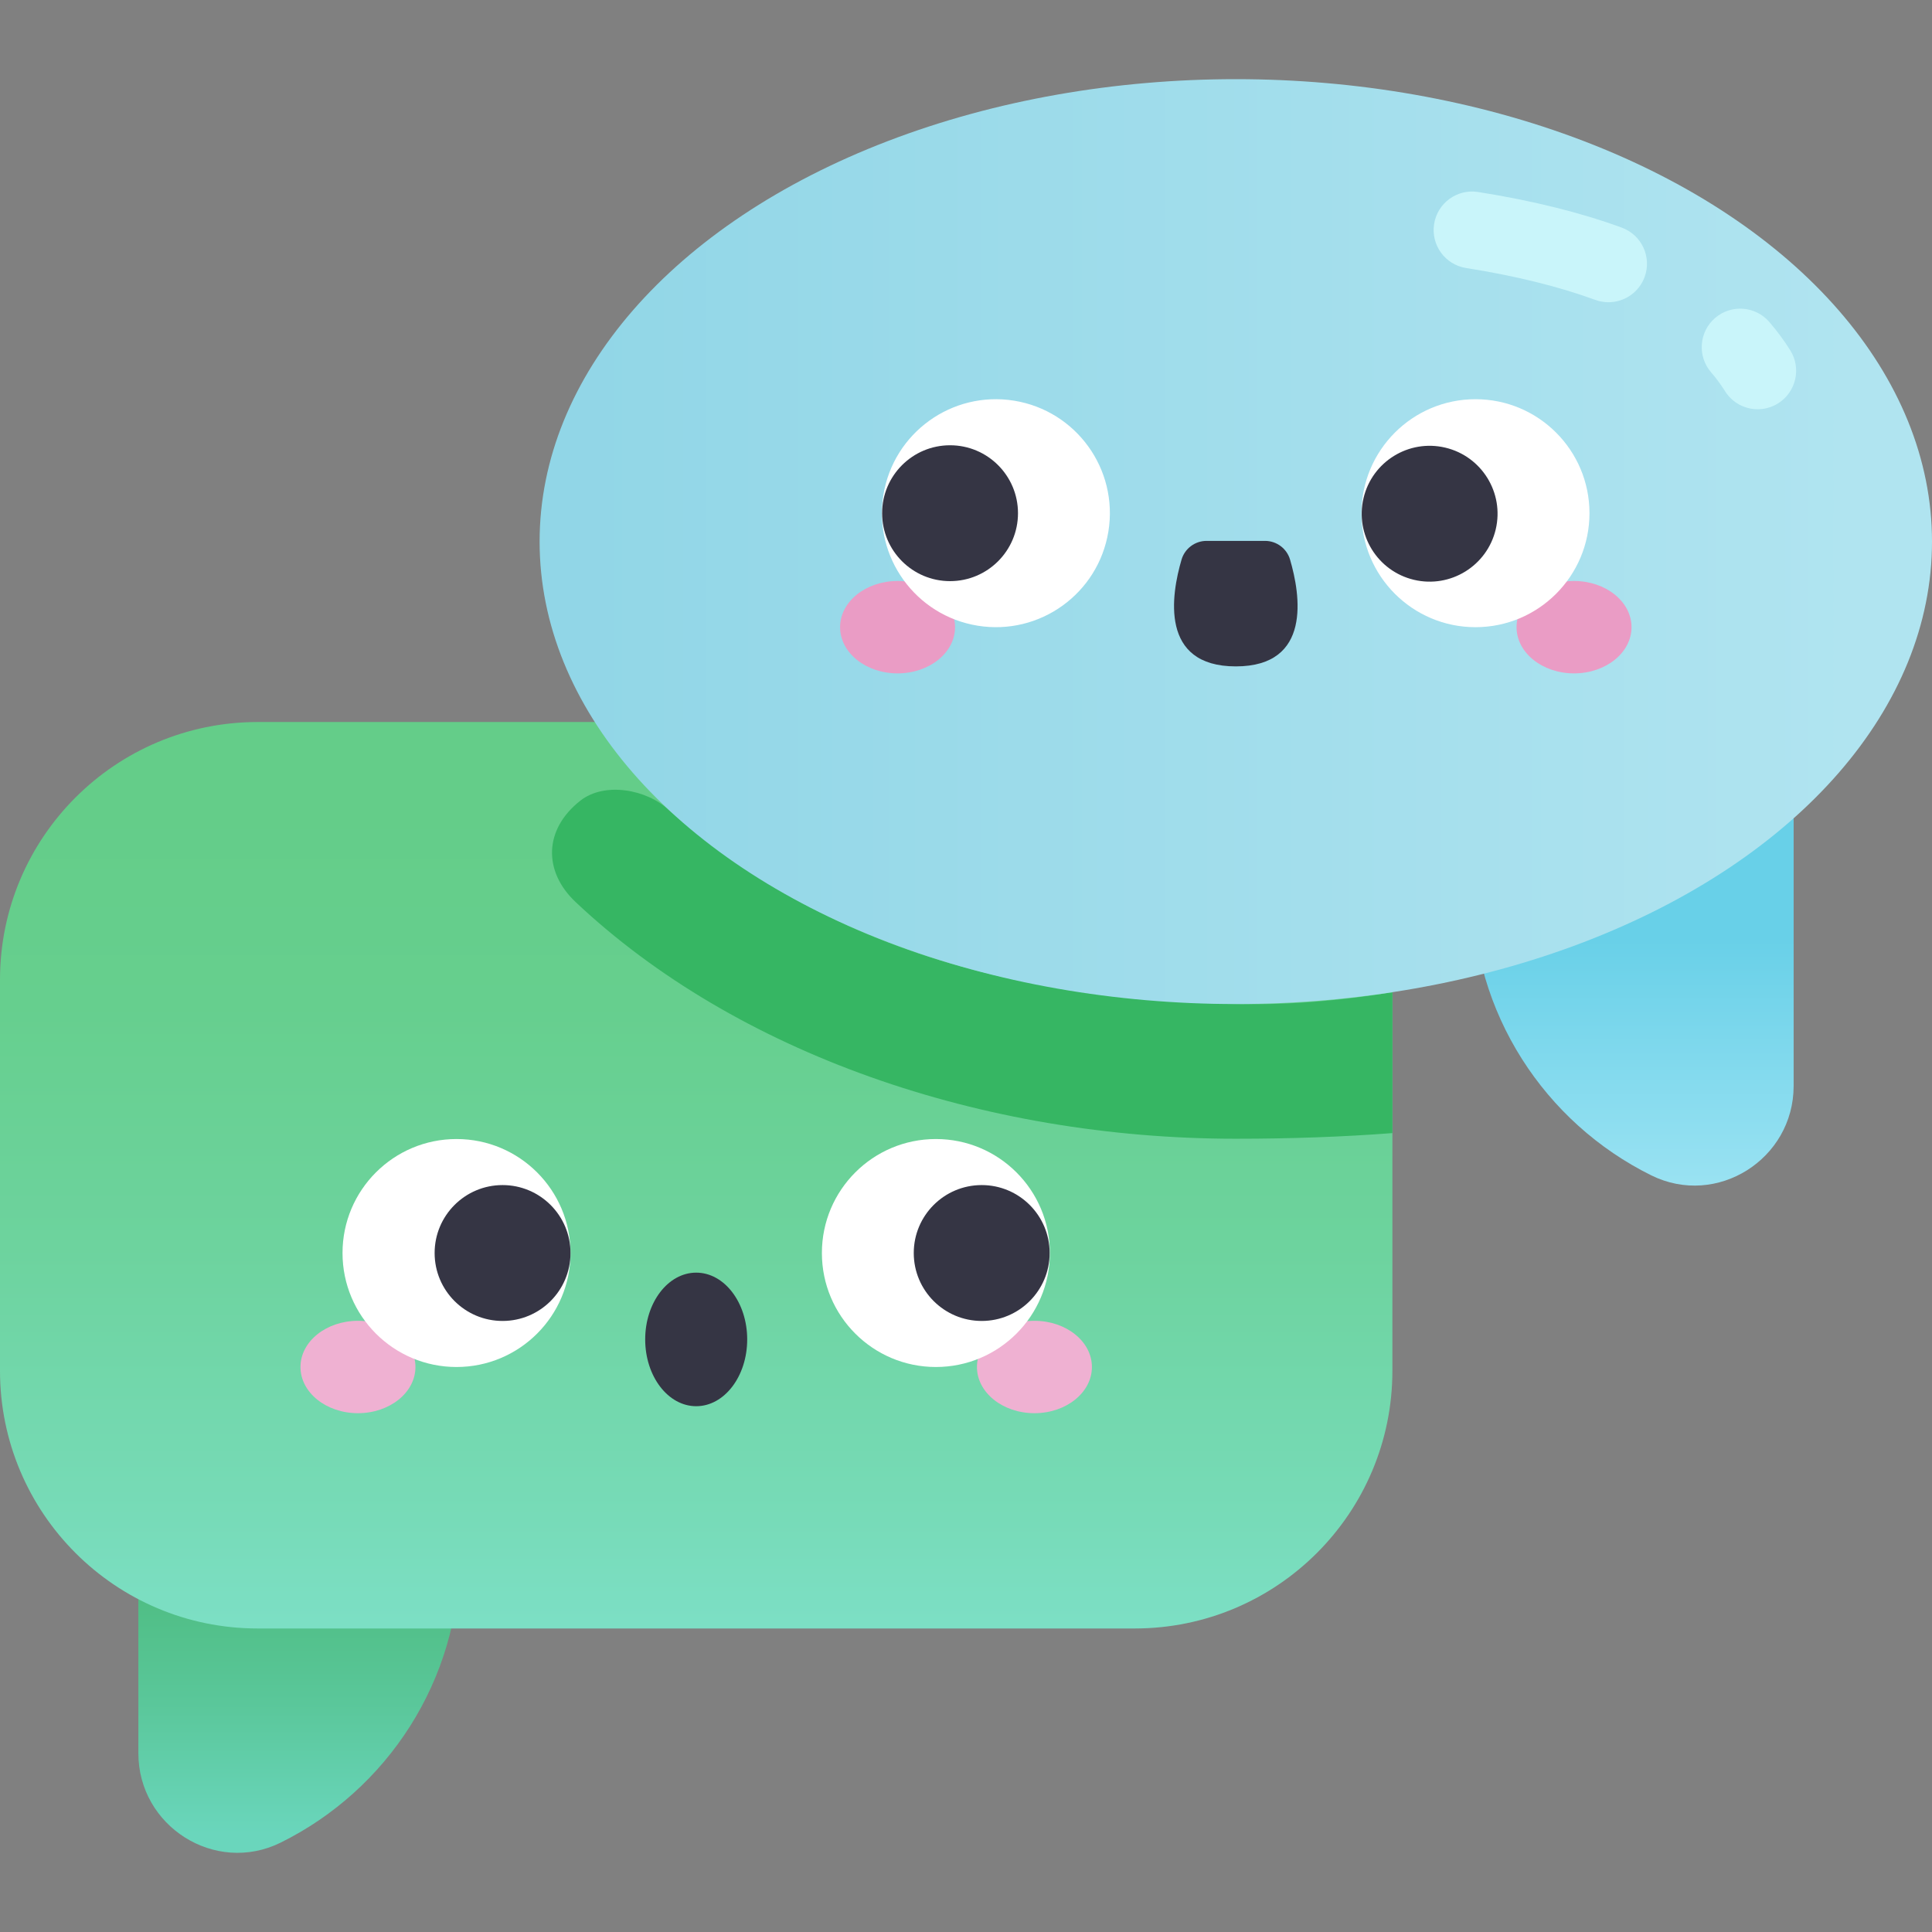 <svg id="Capa_1" enable-background="new 0 0 502 502" height="512" viewBox="0 0 502 502" width="512" xmlns="http://www.w3.org/2000/svg" xmlns:xlink="http://www.w3.org/1999/xlink"><rect x="0" y="0" width="502" height="502" fill="#808080" stroke="none"/><linearGradient id="SVGID_1_" gradientTransform="matrix(1 0 0 -1 0 504)" gradientUnits="userSpaceOnUse" x1="77.722" x2="77.722" y1="148.635" y2="27.325"><stop offset="0" stop-color="#43b36b"/><stop offset=".196" stop-color="#46b570"/><stop offset=".443" stop-color="#4dbc80"/><stop offset=".718" stop-color="#5ac79a"/><stop offset="1" stop-color="#6ad6bc"/></linearGradient><linearGradient id="SVGID_2_" gradientTransform="matrix(1 0 0 -1 0 504)" gradientUnits="userSpaceOnUse" x1="180.896" x2="180.896" y1="293.495" y2="66.832"><stop offset="0" stop-color="#64cd89"/><stop offset=".222" stop-color="#66cf8e"/><stop offset=".502" stop-color="#6dd39e"/><stop offset=".811" stop-color="#77dbb8"/><stop offset="1" stop-color="#7fe1cb"/></linearGradient><linearGradient id="SVGID_3_" gradientTransform="matrix(-1 0 0 -1 134.01 504)" gradientUnits="userSpaceOnUse" x1="-290.268" x2="-290.268" y1="260.554" y2="178.72"><stop offset="0" stop-color="#68d0e8"/><stop offset="1" stop-color="#a7e7f5"/></linearGradient><linearGradient id="SVGID_4_" gradientTransform="matrix(1 0 0 -1 0 504)" gradientUnits="userSpaceOnUse" x1="123.738" x2="481.825" y1="363.273" y2="363.273"><stop offset="0" stop-color="#8fd5e6"/><stop offset="1" stop-color="#b0e4f0"/></linearGradient><g><path d="m35.952 320.302c46.138 0 83.54 37.402 83.54 83.54 0 32.862-18.975 61.293-46.566 74.933-17.032 8.42-36.974-4.231-36.974-23.231z" fill="url(#SVGID_1_)"/><path d="m294.823 423.135h-227.854c-36.986 0-66.969-29.983-66.969-66.969v-101.592c0-36.986 29.983-66.969 66.969-66.969h227.854c36.986 0 66.969 29.983 66.969 66.969v101.592c0 36.986-29.983 66.969-66.969 66.969z" fill="url(#SVGID_2_)"/><path d="m321.104 260.884c-76.688-1.624-119.357-25.899-147.261-50.358-5.787-5.478-16.779-7.418-23.043-2.493-9.57 7.523-9.633 18.428-1.257 26.329 41.603 39.248 105.569 61.521 171.562 61.521 14.325 0 27.879-.488 40.687-1.466v-36.585c-12.313 1.997-26.023 3.363-40.688 3.052z" fill="#36b663"/><path d="m466.048 146.932c-46.138 0-83.54 37.402-83.54 83.54 0 32.862 18.975 61.293 46.566 74.933 17.032 8.42 36.974-4.231 36.974-23.231z" fill="url(#SVGID_3_)"/><ellipse cx="321.104" cy="140.727" fill="url(#SVGID_4_)" rx="180.896" ry="120.158"/><g><path d="m107.947 355.193c0 6.629-6.687 12.003-14.937 12.003-8.249 0-14.936-5.374-14.936-12.003s6.687-12.003 14.936-12.003 14.937 5.374 14.937 12.003z" fill="#efb1d2"/><path d="m283.718 355.193c0 6.629-6.687 12.003-14.936 12.003s-14.936-5.374-14.936-12.003 6.687-12.003 14.936-12.003 14.936 5.374 14.936 12.003z" fill="#efb1d2"/><circle cx="118.617" cy="325.576" fill="#fff" r="29.618"/><path d="m148.235 325.576c0 9.749-7.903 17.652-17.652 17.652s-17.652-7.903-17.652-17.652 7.903-17.652 17.652-17.652c9.749-.001 17.652 7.903 17.652 17.652z" fill="#353544"/><circle cx="243.174" cy="325.576" fill="#fff" r="29.618"/><g fill="#353544"><path d="m272.73 325.576c0 9.749-7.903 17.652-17.652 17.652s-17.652-7.903-17.652-17.652 7.903-17.652 17.652-17.652c9.749-.001 17.652 7.903 17.652 17.652z"/><ellipse cx="180.896" cy="348.028" rx="13.252" ry="17.352"/></g></g><g><path d="m248.155 162.964c0 6.629-6.687 12.003-14.937 12.003-8.249 0-14.936-5.374-14.936-12.003s6.687-12.003 14.936-12.003c8.25-.001 14.937 5.374 14.937 12.003z" fill="#ea9cc5"/><path d="m423.926 162.964c0 6.629-6.687 12.003-14.936 12.003s-14.936-5.374-14.936-12.003 6.687-12.003 14.936-12.003c8.249-.001 14.936 5.374 14.936 12.003z" fill="#ea9cc5"/><ellipse cx="258.826" cy="133.346" fill="#fff" rx="29.618" ry="29.618" transform="matrix(.16 -.987 .987 .16 85.743 367.47)"/><ellipse cx="246.857" cy="133.347" fill="#353544" rx="17.652" ry="17.652"/><circle cx="383.383" cy="133.346" fill="#fff" r="29.618"/><g fill="#353544"><ellipse cx="371.428" cy="133.371" rx="17.651" ry="17.651" transform="matrix(.23 -.973 .973 .23 156.269 464.208)"/><path d="m328.695 140.54h-15.181c-3.007 0-5.658 1.976-6.506 4.862-2.672 9.09-5.742 27.748 14.097 27.748 19.838 0 16.769-18.659 14.097-27.748-.849-2.885-3.5-4.862-6.507-4.862z"/></g></g><g fill="#c9f5fa"><path d="m456.708 106.336c-3.324 0-6.574-1.656-8.475-4.678-1.103-1.753-2.293-3.365-3.642-4.93-3.605-4.184-3.137-10.498 1.048-14.104 4.184-3.606 10.498-3.135 14.103 1.048 1.98 2.298 3.805 4.767 5.421 7.338 2.94 4.675 1.534 10.849-3.142 13.789-1.653 1.041-3.495 1.537-5.313 1.537z"/><path d="m417.94 78.532c-1.14 0-2.299-.196-3.432-.611-9.522-3.48-20.814-6.265-33.56-8.278-5.455-.861-9.18-5.982-8.318-11.437.861-5.456 5.984-9.179 11.438-8.318 14.021 2.214 26.572 5.326 37.306 9.249 5.188 1.896 7.855 7.638 5.96 12.825-1.483 4.054-5.315 6.57-9.394 6.57z"/></g></g></svg>